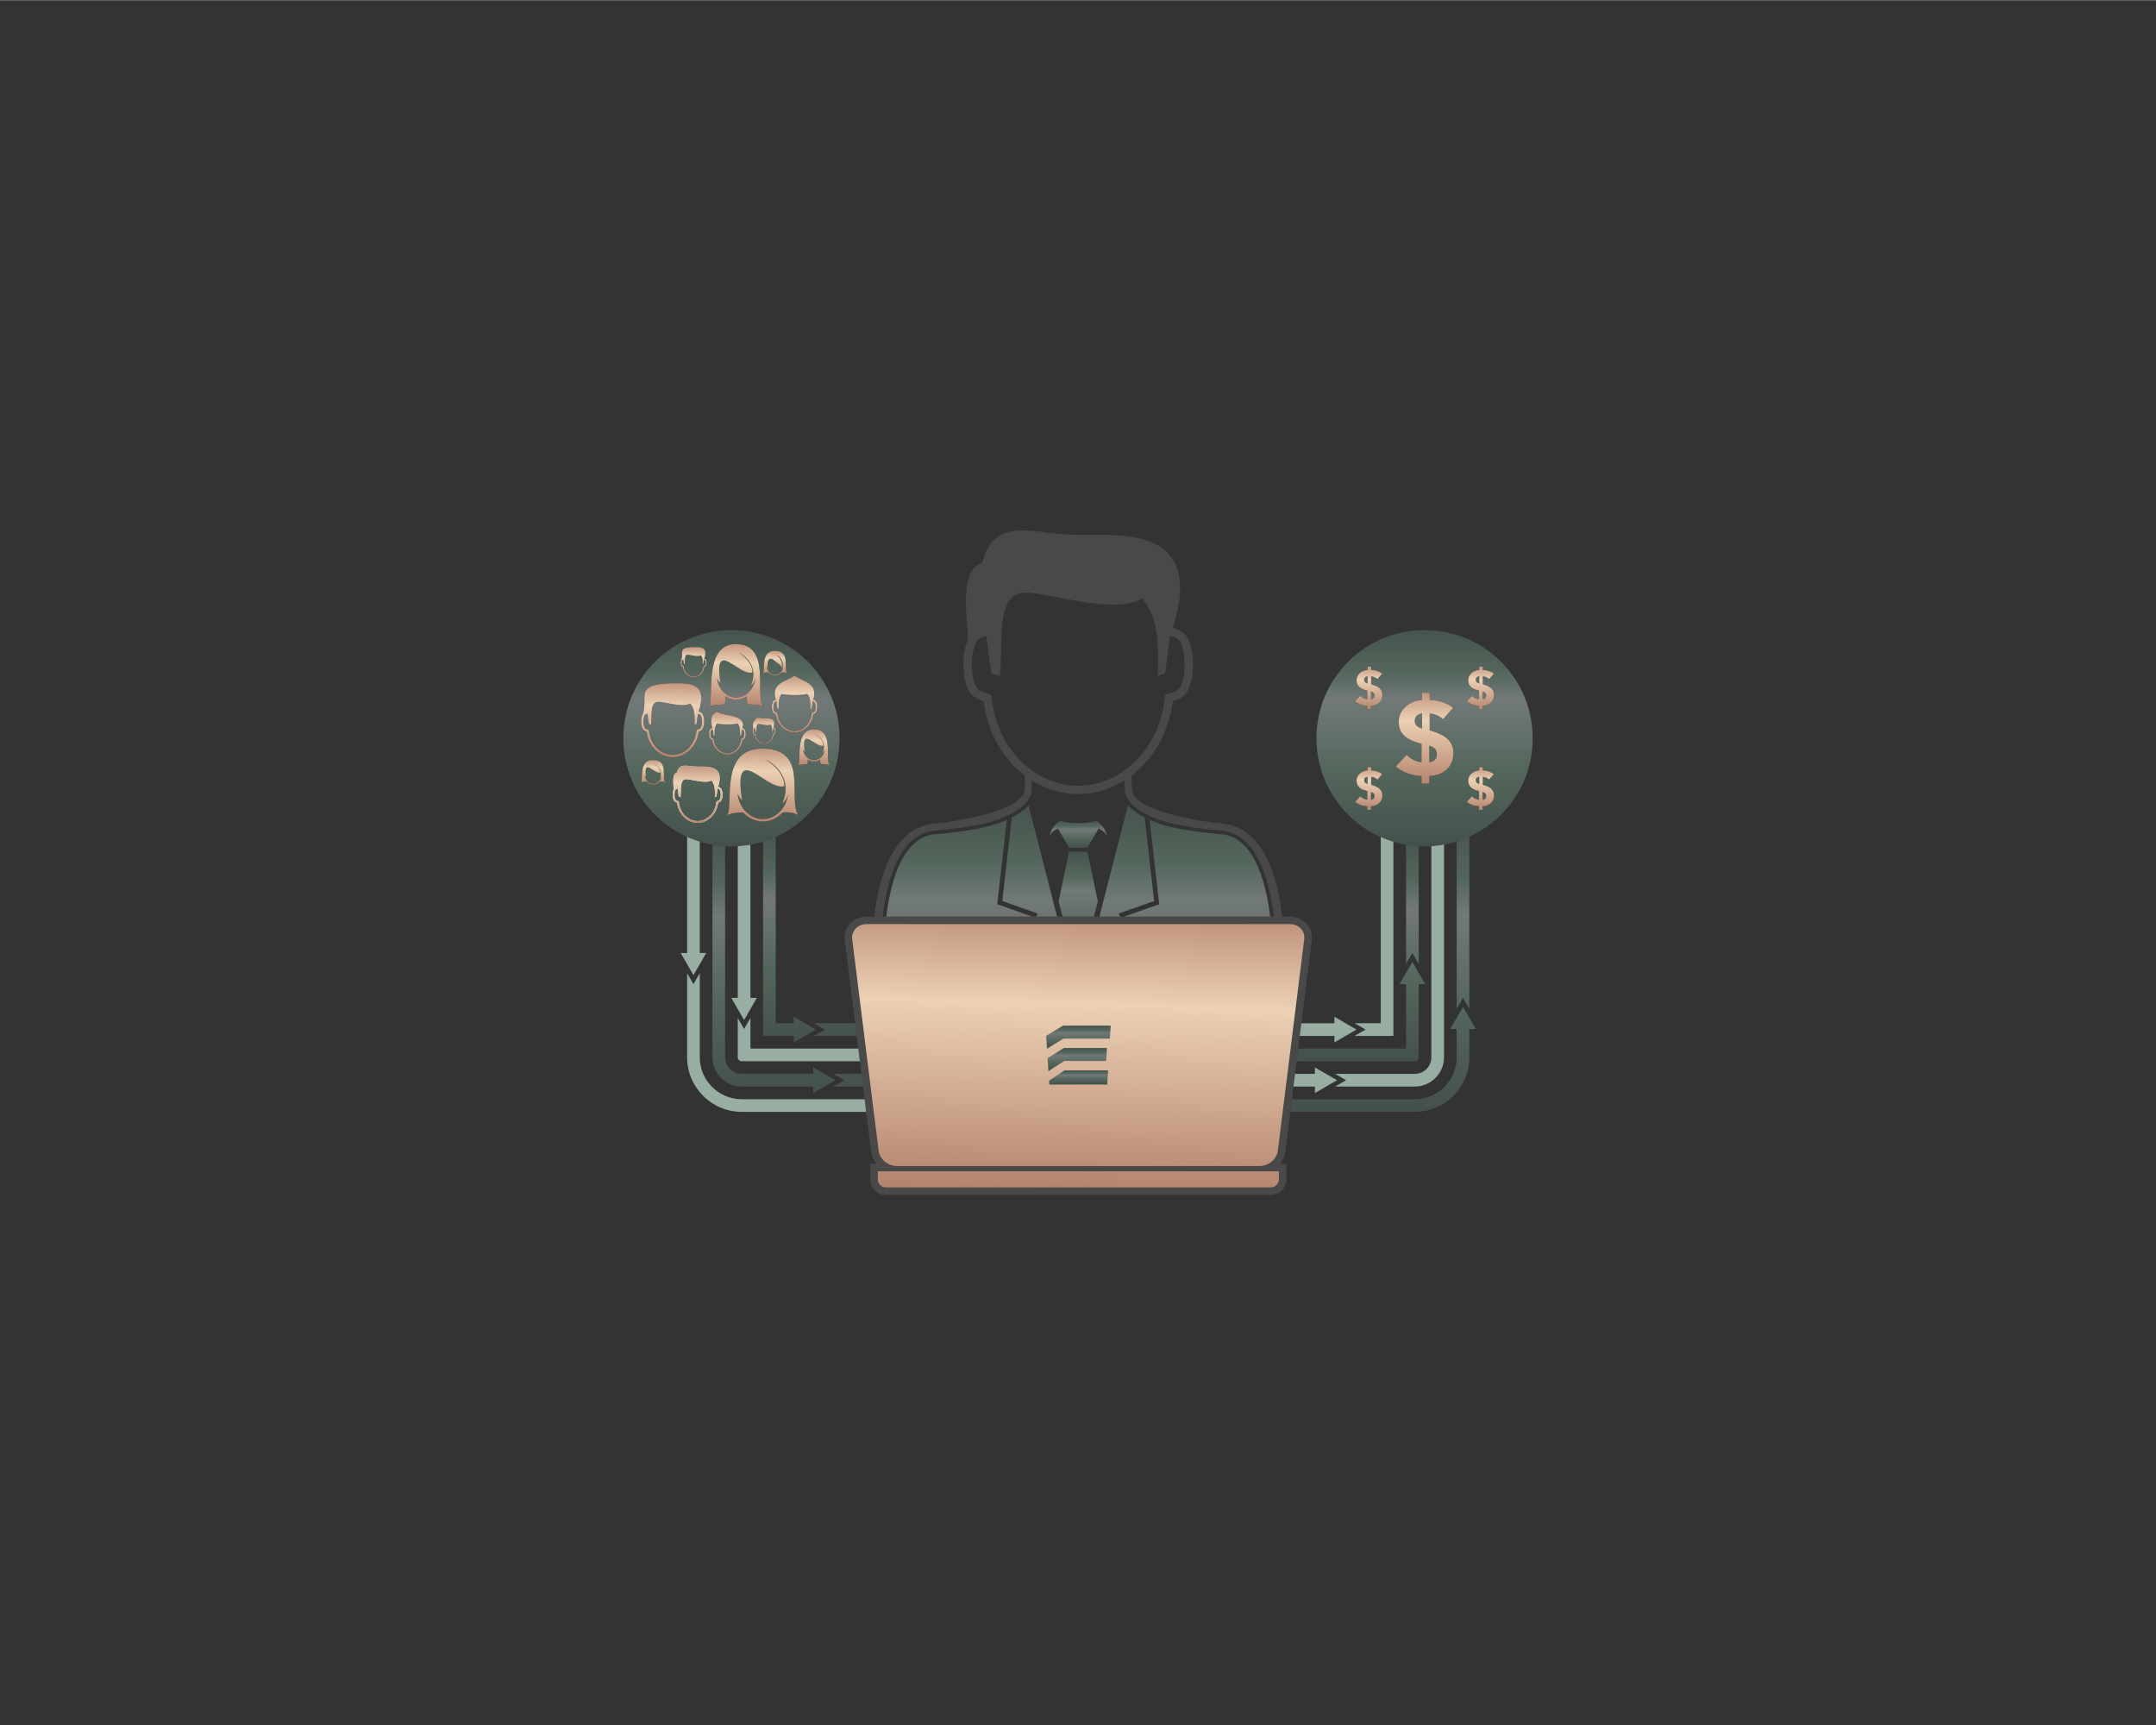 <?xml version="1.0" encoding="UTF-8"?>
<!DOCTYPE svg PUBLIC "-//W3C//DTD SVG 1.1//EN" "http://www.w3.org/Graphics/SVG/1.1/DTD/svg11.dtd">
<!-- Creator: CorelDRAW 2019 (64-Bit) -->
<svg xmlns="http://www.w3.org/2000/svg" xml:space="preserve" width="3.333in" height="2.667in" version="1.1" style="shape-rendering:geometricPrecision; text-rendering:geometricPrecision; image-rendering:optimizeQuality; fill-rule:evenodd; clip-rule:evenodd"
viewBox="0 0 3333.33 2666.66"
 xmlns:xlink="http://www.w3.org/1999/xlink">
 <rect x="0" y="0" width="3333.33" height="2666.66" fill="#333333" stroke="none"/>
 <defs>
  <style type="text/css">
   <![CDATA[
    .fil0 {fill:none}
    .fil3 {fill:#494949}
    .fil11 {fill:#98AEA2}
    .fil15 {fill:white}
    .fil1 {fill:url(#id0)}
    .fil4 {fill:url(#id1)}
    .fil14 {fill:url(#id2)}
    .fil13 {fill:url(#id3)}
    .fil25 {fill:url(#id4)}
    .fil17 {fill:url(#id5)}
    .fil21 {fill:url(#id6)}
    .fil27 {fill:url(#id7)}
    .fil19 {fill:url(#id8)}
    .fil20 {fill:url(#id9)}
    .fil31 {fill:url(#id10)}
    .fil26 {fill:url(#id11)}
    .fil23 {fill:url(#id12)}
    .fil30 {fill:url(#id13)}
    .fil12 {fill:url(#id14)}
    .fil6 {fill:url(#id15)}
    .fil5 {fill:url(#id16)}
    .fil8 {fill:url(#id17)}
    .fil16 {fill:url(#id18)}
    .fil2 {fill:url(#id19)}
    .fil32 {fill:url(#id20)}
    .fil29 {fill:url(#id21)}
    .fil28 {fill:url(#id22)}
    .fil7 {fill:url(#id23)}
    .fil24 {fill:url(#id24)}
    .fil22 {fill:url(#id25)}
    .fil18 {fill:url(#id26)}
    .fil10 {fill:url(#id27)}
    .fil9 {fill:url(#id28)}
   ]]>
  </style>
  <linearGradient id="id0" gradientUnits="userSpaceOnUse" x1="1231.76" y1="1714.51" x2="1231.76" y2="1262.73">
   <stop offset="0" style="stop-opacity:1; stop-color:#414D47"/>
   <stop offset="0.38" style="stop-opacity:1; stop-color:#54675D"/>
   <stop offset="0.659" style="stop-opacity:1; stop-color:#727978"/>
   <stop offset="0.769" style="stop-opacity:1; stop-color:#54675D"/>
   <stop offset="1" style="stop-opacity:1; stop-color:#414D47"/>
  </linearGradient>
  <linearGradient id="id1" gradientUnits="userSpaceOnUse" xlink:href="#id0" x1="1667.02" y1="1730.73" x2="1667.02" y2="1215.58">
  </linearGradient>
  <linearGradient id="id2" gradientUnits="userSpaceOnUse" xlink:href="#id0" x1="1130.84" y1="1329.07" x2="1130.84" y2="952.53">
  </linearGradient>
  <linearGradient id="id3" gradientUnits="userSpaceOnUse" xlink:href="#id0" x1="2104.04" y1="1661.96" x2="2104.04" y2="1271.62">
  </linearGradient>
  <linearGradient id="id4" gradientUnits="userSpaceOnUse" x1="1124.04" y1="1166.77" x2="1125.03" y2="1092.74">
   <stop offset="0" style="stop-opacity:1; stop-color:#B5846E"/>
   <stop offset="0.631" style="stop-opacity:1; stop-color:#ECD1B4"/>
   <stop offset="1" style="stop-opacity:1; stop-color:#B5846E"/>
  </linearGradient>
  <linearGradient id="id5" gradientUnits="userSpaceOnUse" xlink:href="#id4" x1="2115.79" y1="1252.23" x2="2116.52" y2="1178.35">
  </linearGradient>
  <linearGradient id="id6" gradientUnits="userSpaceOnUse" xlink:href="#id4" x1="2115.79" y1="1096.91" x2="2116.52" y2="1023.03">
  </linearGradient>
  <linearGradient id="id7" gradientUnits="userSpaceOnUse" xlink:href="#id4" x1="1258.04" y1="1183.75" x2="1258.88" y2="1121.02">
  </linearGradient>
  <linearGradient id="id8" gradientUnits="userSpaceOnUse" xlink:href="#id4" x1="2288.44" y1="1252.23" x2="2289.19" y2="1178.35">
  </linearGradient>
  <linearGradient id="id9" gradientUnits="userSpaceOnUse" xlink:href="#id4" x1="2288.44" y1="1096.91" x2="2289.19" y2="1023.03">
  </linearGradient>
  <linearGradient id="id10" gradientUnits="userSpaceOnUse" xlink:href="#id4" x1="1197.99" y1="1044.24" x2="1198.63" y2="1001.79">
  </linearGradient>
  <linearGradient id="id11" gradientUnits="userSpaceOnUse" xlink:href="#id4" x1="1181.09" y1="1150.25" x2="1181.71" y2="1104.87">
  </linearGradient>
  <linearGradient id="id12" gradientUnits="userSpaceOnUse" xlink:href="#id4" x1="1009.52" y1="1212.91" x2="1010.17" y2="1170.46">
  </linearGradient>
  <linearGradient id="id13" gradientUnits="userSpaceOnUse" xlink:href="#id4" x1="1227.79" y1="1132.9" x2="1229.02" y2="1034.45">
  </linearGradient>
  <linearGradient id="id14" gradientUnits="userSpaceOnUse" xlink:href="#id0" x1="2138.29" y1="1746.52" x2="2138.29" y2="1243.4">
  </linearGradient>
  <linearGradient id="id15" gradientUnits="userSpaceOnUse" xlink:href="#id0" x1="1667.02" y1="1519.47" x2="1667.02" y2="1304.08">
  </linearGradient>
  <linearGradient id="id16" gradientUnits="userSpaceOnUse" xlink:href="#id0" x1="1667.02" y1="1312.79" x2="1667.02" y2="1265.75">
  </linearGradient>
  <linearGradient id="id17" gradientUnits="userSpaceOnUse" xlink:href="#id0" x1="1664.93" y1="1657.89" x2="1664.93" y2="1617.54">
  </linearGradient>
  <linearGradient id="id18" gradientUnits="userSpaceOnUse" xlink:href="#id0" x1="2202.49" y1="1329.06" x2="2202.49" y2="952.54">
  </linearGradient>
  <linearGradient id="id19" gradientUnits="userSpaceOnUse" xlink:href="#id0" x1="1263.41" y1="1631.48" x2="1263.41" y2="1264.88">
  </linearGradient>
  <linearGradient id="id20" gradientUnits="userSpaceOnUse" xlink:href="#id4" x1="1072.05" y1="1047.4" x2="1072.74" y2="994.93">
  </linearGradient>
  <linearGradient id="id21" gradientUnits="userSpaceOnUse" xlink:href="#id4" x1="1137.44" y1="1093.24" x2="1138.89" y2="984.96">
  </linearGradient>
  <linearGradient id="id22" gradientUnits="userSpaceOnUse" xlink:href="#id4" x1="1039.19" y1="1171.16" x2="1040.89" y2="1043.62">
  </linearGradient>
  <linearGradient id="id23" gradientUnits="userSpaceOnUse" xlink:href="#id4" x1="1660.86" y1="1838.48" x2="1673.06" y2="1384.52">
  </linearGradient>
  <linearGradient id="id24" gradientUnits="userSpaceOnUse" xlink:href="#id4" x1="1178.48" y1="1270.62" x2="1180.4" y2="1144.9">
  </linearGradient>
  <linearGradient id="id25" gradientUnits="userSpaceOnUse" xlink:href="#id4" x1="1077.86" y1="1272.46" x2="1079.22" y2="1173.79">
  </linearGradient>
  <linearGradient id="id26" gradientUnits="userSpaceOnUse" xlink:href="#id4" x1="2201.7" y1="1212.25" x2="2203.26" y2="1055.61">
  </linearGradient>
  <linearGradient id="id27" gradientUnits="userSpaceOnUse" xlink:href="#id0" x1="1666.8" y1="1623.3" x2="1666.8" y2="1582.95">
  </linearGradient>
  <linearGradient id="id28" gradientUnits="userSpaceOnUse" xlink:href="#id0" x1="1667.06" y1="1677.72" x2="1667.06" y2="1653.06">
  </linearGradient>
 </defs>
 <g id="Layer_x0020_1">
  <g id="_871026288">
   <rect class="fil0" x="857.93" y="524.6" width="1617.47" height="1617.47"/>
   <path class="fil1" d="M1101.48 1634.3c0,24.71 20.36,45.07 45.07,45.07l110.85 0 0 9.99 17.13 -9.89 17.13 -9.89 -17.13 -9.89 -17.13 -9.89 0 9.99 -110.85 0c-13.91,0 -25.49,-11.59 -25.49,-25.49l0 -341.95c-6.66,-1 -13.19,-2.39 -19.57,-4.15l0 346.11zm187.11 45.07l73.44 0 -2.44 -19.57 -71 0 16.95 9.79 -16.95 9.79z"/>
   <path class="fil2" d="M1179.77 1601.08l47.5 0 0 9.99 17.13 -9.89 17.13 -9.89 -17.13 -9.89 -17.13 -9.89 0 9.99 -27.93 0 0 -295.96c-6.36,2.14 -12.89,3.9 -19.57,5.27l0 310.27zm78.7 0l88.59 0 -2.44 -19.57 -86.15 0 16.95 9.79 -16.95 9.78z"/>
   <path class="fil3" d="M1362.26 1521.38c-4.63,-56.29 -2.9,-230.28 83.11,-237.56 23.03,-1.95 46.33,-4.83 69.01,-9.27 23.93,-4.69 80.29,-22.57 80.72,-54.5l0.52 -26.47c-3.7,-2.13 -7.31,-4.41 -10.83,-6.85l-0.61 33.17c-0.61,32.91 -106.44,50.21 -139.72,53.02 -74.78,6.33 -104.02,116.26 -93.07,249.34 4.97,60.44 -3.84,147.29 1.53,196.23l314.11 0 314.11 0c5.37,-48.94 -3.44,-135.79 1.53,-196.23 10.95,-133.09 -18.29,-243.01 -93.07,-249.34 -33.28,-2.81 -139.12,-20.11 -139.72,-53.02l-0.61 -33.37c-3.52,2.44 -7.13,4.74 -10.83,6.89l0.52 26.63c0.43,31.92 56.79,49.81 80.72,54.5 22.68,4.44 45.98,7.32 69.01,9.27 86.01,7.28 87.74,181.28 83.11,237.56 -5.09,61.92 4.6,124.63 -0.56,186.2l-608.39 0c-5.17,-61.57 4.53,-124.28 -0.57,-186.2z"/>
   <path class="fil4" d="M1367.95 1702.05l104.52 0 3.15 -129.53 3.29 -135.06 3.28 135.06 3.15 129.53 181.68 0 181.68 0 3.15 -129.53 3.28 -135.06 3.28 135.06 3.15 129.53 104.52 0c4.28,-60.24 -4.8,-120.77 0.17,-181.12 4.5,-54.75 2.26,-224.79 -78.06,-231.59 -23.31,-1.97 -46.63,-4.85 -69.61,-9.35 -11.06,-2.17 -26.49,-6.44 -41.18,-12.95l14.84 130.53 -52.73 18.61 23.45 51.83 -95.95 92.73 -95.94 -92.73 23.44 -51.83 -52.73 -18.61 14.84 -130.53c-14.69,6.51 -30.12,10.78 -41.19,12.95 -22.97,4.5 -46.29,7.38 -69.6,9.35 -80.32,6.8 -82.56,176.84 -78.06,231.59 4.96,60.35 -4.11,120.88 0.17,181.12zm299.07 -20.39c-9.25,0 -16.75,-7.5 -16.75,-16.76 0,-9.25 7.5,-16.76 16.75,-16.76 9.26,0 16.76,7.5 16.76,16.76 0,9.25 -7.5,16.76 -16.76,16.76zm0 -72.71c-9.25,0 -16.75,-7.5 -16.75,-16.75 0,-9.25 7.5,-16.76 16.75,-16.76 9.26,0 16.76,7.5 16.76,16.76 0,9.25 -7.5,16.75 -16.76,16.75zm0 -58.35l87.2 -84.28 -24.6 -54.39 54.74 -19.32 -14.7 -129.28c-9.98,-5.12 -19.15,-11.34 -25.77,-18.73l-76.87 299.63 -76.87 -299.63c-6.62,7.39 -15.8,13.61 -25.78,18.73l-14.7 129.28 54.74 19.32 -24.6 54.39 87.2 84.28z"/>
   <path class="fil3" d="M1651.32 1213.35c-29.43,-4.04 -56.15,-19.04 -76.41,-40.55 -23.48,-24.93 -37.09,-57.01 -41.35,-90.81l-1.01 -7.98 -7.63 -2.57c-9.4,-3.17 -13.5,-4.26 -17.54,-13.8 -1.91,-4.52 -3.18,-9.86 -3.95,-15.44l0.05 -0.04c-0.2,-1.43 -0.36,-2.86 -0.49,-4.29 -0.31,-3.37 -0.5,-7.09 -0.51,-10.94 0.01,-3.85 0.19,-7.57 0.51,-10.94 0.13,-1.43 0.29,-2.86 0.49,-4.29l-0.05 -0.04c0.77,-5.57 2.04,-10.91 3.95,-15.44 4.04,-9.54 8.14,-10.63 17.54,-13.8l7.63 58.13 13.15 4.15c6.01,-47.67 -8.61,-128.94 39.83,-128.94 35.22,0 140.75,35.29 179.91,8.91 23.48,24.94 27.04,68.24 24.53,119.77l11.5 -3.9 7.63 -58.13c9.4,3.17 13.5,4.26 17.54,13.8 1.91,4.52 3.18,9.86 3.95,15.44l-0.04 0.04c0.2,1.43 0.35,2.86 0.49,4.29 0.31,3.37 0.5,7.09 0.5,10.94 -0.01,3.85 -0.19,7.57 -0.5,10.94 -0.13,1.43 -0.29,2.86 -0.49,4.29l0.04 0.04c-0.77,5.57 -2.04,10.91 -3.95,15.44 -4.03,9.54 -8.14,10.63 -17.54,13.8l-7.63 2.57 -1.01 7.98c-4.26,33.8 -17.87,65.88 -41.35,90.81 -20.26,21.51 -46.97,36.51 -76.4,40.55 -5.2,0.71 -10.44,1.07 -15.69,1.07l-0.01 0 -0.01 0c-5.25,0 -10.49,-0.36 -15.69,-1.07zm15.69 -386.74c-69.09,0.17 -128.59,-32.56 -148.46,43.39 -41.67,11.62 -17.83,109.08 -22.98,121.24 -5.14,12.15 -5.95,23.62 -5.94,35.7 -0.02,12.09 1.56,25.37 5.94,35.7 5.91,13.98 13.3,16.93 25.26,20.96 11.01,87.33 77.08,143.49 146.17,143.66l0.01 0 0.01 0c69.09,-0.17 135.17,-56.33 146.18,-143.66 11.96,-4.03 19.35,-6.98 25.26,-20.96 4.37,-10.33 5.95,-23.62 5.94,-35.7 0.02,-12.08 -1.56,-25.37 -5.94,-35.7 -5.91,-13.98 -13.3,-16.93 -25.26,-20.96 49.68,-156.24 -77.08,-143.49 -146.18,-143.66l-0.02 0z"/>
   <path class="fil5" d="M1639.31 1268.4c-8.19,5.31 -14.8,13.05 -17.01,24.2 4.04,-7.79 8.35,-8.98 13.22,-12.11l17.34 29.67 14.16 0 14.16 0 17.34 -29.67c4.87,3.13 9.19,4.32 13.22,12.11 -2.21,-11.15 -8.82,-18.89 -17.01,-24.2 -6.72,2.31 -16.64,3.78 -27.71,3.78 -11.06,0 -20.98,-1.46 -27.7,-3.78z"/>
   <polygon class="fil6" points="1667.02,1507.48 1636.64,1393.3 1652.86,1316.22 1667.02,1316.22 1681.18,1316.22 1697.4,1393.3 "/>
   <path class="fil3" d="M1354.92 1798.8c-4.28,-5.26 -7.2,-11.61 -8.07,-18.59l-40.83 -327.02c-2.55,-20.43 13.54,-36.61 33.68,-36.61l654.65 0c20.14,0 36.22,16.18 33.67,36.61l-40.82 327.02c-0.87,6.98 -3.8,13.33 -8.07,18.59l9.82 0 0 24.06c0,13.26 -10.8,24.06 -24.06,24.06l-595.41 0c-13.25,0 -24.06,-10.8 -24.06,-24.06l0 -24.06 9.51 0z"/>
   <path class="fil7" d="M1357.1 1810.49l620.15 0 0 12.37c0,6.81 -5.57,12.37 -12.37,12.37l-595.41 0c-6.8,0 -12.37,-5.57 -12.37,-12.37l0 -12.37zm-17.4 -382.22l162.85 0 328.95 0 162.85 0c13.76,0 23.69,10.56 22.07,23.47l-40.82 327.03c-1.61,12.91 -14.2,23.47 -27.94,23.47l-69.48 0 -422.32 0 -69.48 0c-13.74,0 -26.33,-10.56 -27.94,-23.47l-40.83 -327.03c-1.61,-12.91 8.32,-23.47 22.08,-23.47z"/>
   <path class="fil8" d="M1645.33 1639.85c10.81,0 21.63,0 32.45,0 10.81,0 21.63,0 32.45,0 0.41,-6.67 0.8,-13.35 1.2,-20.03 -11.12,0 -22.24,0 -33.36,0 -11.12,0 -22.23,0 -33.35,0 -4.27,2.63 -8.51,5.26 -12.7,7.9 -4.17,2.62 -8.3,5.27 -12.4,7.9 0.44,6.68 0.89,13.36 1.32,20.04 3.98,-2.63 8,-5.28 12.05,-7.9 4.07,-2.64 8.2,-5.26 12.35,-7.91z"/>
   <path class="fil9" d="M1713.24 1654.45c-11.25,0 -22.49,0 -33.74,0 -11.24,0 -22.48,0 -33.73,0 -4.06,2.63 -8.1,5.26 -12.09,7.9 -3.96,2.62 -7.89,5.26 -11.79,7.9 0.13,2.03 0.26,4.06 0.41,6.09 14.91,0 29.83,0 44.74,0 14.92,0 29.84,0 44.77,0 0.48,-7.3 0.95,-14.59 1.43,-21.89z"/>
   <path class="fil10" d="M1644.29 1605.26c11.93,0 23.89,0 35.83,0 11.93,0 23.89,0 35.84,0 0.43,-6.68 0.86,-13.36 1.31,-20.04 -12.27,0 -24.54,0 -36.8,0 -12.26,0 -24.52,0 -36.78,0 -4.48,2.63 -8.92,5.26 -13.31,7.9 -4.37,2.63 -8.72,5.27 -13.02,7.9 0.43,6.68 0.87,13.36 1.31,20.04 4.18,-2.63 8.41,-5.27 12.67,-7.9 4.28,-2.64 8.6,-5.27 12.96,-7.9z"/>
   <path class="fil11" d="M1146.55 1698.94c-35.51,0 -64.64,-29.13 -64.64,-64.64l0 -130.21 -9.78 16.95 -9.79 -16.95 0 130.21c0,46.31 37.89,84.21 84.21,84.21l192.59 0 -2.44 -19.57 -190.15 0zm-74.42 -191.79l9.89 -17.13 9.89 -17.13 -9.99 0 0 -191.44c-6.76,-2.81 -13.29,-6.06 -19.57,-9.69l0 201.14 -9.99 0 9.89 17.13 9.89 17.13z"/>
   <path class="fil11" d="M1146.55 1640.22l182.82 0 -2.44 -19.57 -166.72 0 0 -47.2 -9.79 16.95 -9.78 -16.95 0 60.85c0,3.1 2.82,5.92 5.92,5.92zm3.86 -63.71l9.89 -17.13 9.89 -17.13 -9.99 0 0 -248.63c-4.65,0.39 -9.36,0.59 -14.12,0.59 -1.83,0 -3.64,-0.03 -5.45,-0.09l0 248.13 -10 0 9.89 17.13 9.89 17.13z"/>
   <path class="fil12" d="M2187.48 1698.94c35.51,0 64.64,-29.13 64.64,-64.64l0 -43.9 -9.99 0 9.89 -17.13 9.89 -17.13 9.89 17.13 9.89 17.13 -9.99 0 0 43.9c0,46.31 -37.89,84.21 -84.21,84.21l-192.59 0 2.44 -19.57 190.15 0zm64.64 -139.74l0 -277.76c6.76,-2.81 13.3,-6.06 19.57,-9.69l0 287.45 -9.78 -16.95 -9.79 16.95z"/>
   <path class="fil13" d="M2187.48 1640.22l-182.81 0 2.44 -19.57 166.73 0 0 -99.61 -10 0 9.89 -17.13 9.89 -17.13 9.89 17.13 9.89 17.13 -9.99 0 0 113.26c0,3.1 -2.82,5.92 -5.93,5.92zm-13.65 -150.38l0 -196.22c4.65,0.39 9.36,0.59 14.11,0.59 1.83,0 3.65,-0.03 5.46,-0.09l0 195.72 -9.79 -16.95 -9.78 16.95z"/>
   <path class="fil11" d="M2232.55 1634.3c0,24.71 -20.36,45.07 -45.07,45.07l-123.31 0 16.95 -9.79 -16.95 -9.79 123.31 0c13.91,0 25.5,-11.59 25.5,-25.49l0 -341.95c6.66,-1 13.19,-2.39 19.57,-4.15l0 346.11zm-165.32 35.28l-17.13 9.89 -17.13 9.89 0 -9.99 -33.19 0 2.44 -19.57 30.75 0 0 -9.99 17.13 9.89 17.13 9.89z"/>
   <path class="fil11" d="M2154.27 1601.08l-59.97 0 16.95 -9.78 -16.95 -9.79 40.41 0 0 -295.96c6.36,2.14 12.89,3.9 19.57,5.27l0 310.27zm-56.92 -9.78l-17.13 9.89 -17.13 9.89 0 -9.99 -53.54 0 2.44 -19.57 51.09 0 0 -9.99 17.13 9.89 17.13 9.89z"/>
   <path class="fil14" d="M1130.84 973.76c-92.33,0 -167.18,74.84 -167.18,167.17 0,92.33 74.85,167.18 167.18,167.18 92.32,0 167.17,-74.85 167.17,-167.18 0,-92.32 -74.85,-167.17 -167.17,-167.17zm49 174.78c-2.93,-0.41 -5.6,-1.9 -7.62,-4.05 -2.35,-2.48 -3.71,-5.69 -4.14,-9.07l-0.1 -0.8 -0.76 -0.25c-0.94,-0.32 -1.35,-0.43 -1.75,-1.38 -0.19,-0.45 -0.32,-0.99 -0.4,-1.54l0.02 0c-0.02,-0.14 -0.04,-0.29 -0.06,-0.43 -0.03,-0.33 -0.05,-0.71 -0.05,-1.09 0,-0.39 0.02,-0.76 0.05,-1.09 0.01,-0.14 0.03,-0.29 0.06,-0.43l-0.02 -0.01c0.08,-0.55 0.21,-1.08 0.4,-1.54 0.4,-0.95 0.81,-1.06 1.75,-1.38l0.76 5.8 1.31 0.42c0.6,-4.76 -0.86,-12.88 3.98,-12.88 3.52,0 14.06,3.53 17.96,0.9 2.34,2.48 2.69,6.81 2.44,11.95l1.15 -0.39 0.77 -5.8c0.94,0.33 1.35,0.43 1.75,1.38 0.19,0.45 0.31,0.98 0.39,1.54l0 0.01c0.02,0.14 0.04,0.29 0.04,0.43 0.03,0.33 0.05,0.7 0.06,1.09 -0.01,0.37 -0.03,0.75 -0.06,1.09 -0.01,0.14 -0.03,0.29 -0.04,0.43l0 0c-0.08,0.55 -0.2,1.09 -0.39,1.54 -0.4,0.95 -0.81,1.06 -1.75,1.38l-0.77 0.25 -0.1 0.8c-0.41,3.38 -1.78,6.59 -4.12,9.07 -2.02,2.15 -4.68,3.64 -7.63,4.05 -0.52,0.07 -1.05,0.1 -1.57,0.1l0 0 0 0c-0.52,0 -1.06,-0.04 -1.57,-0.1zm1.57 -38.61c-6.9,0.02 -12.84,-3.25 -14.82,4.34 -4.17,1.16 -1.78,10.87 -2.3,12.1 -0.51,1.2 -0.59,2.35 -0.59,3.56 0,1.2 0.17,2.53 0.59,3.56 0.59,1.39 1.34,1.69 2.52,2.09 1.1,8.72 7.69,14.32 14.59,14.34l0 0 0 0c6.9,-0.02 13.49,-5.62 14.59,-14.34 1.2,-0.39 1.93,-0.69 2.52,-2.09 0.43,-1.03 0.59,-2.36 0.59,-3.56 0,-1.22 -0.17,-2.54 -0.59,-3.56 -0.59,-1.4 -1.32,-1.7 -2.52,-2.11 4.96,-15.58 -7.69,-14.31 -14.59,-14.33l0 0zm15.37 -67.37c-2.91,-0.4 -5.55,-1.88 -7.55,-4.01 -2.32,-2.46 -3.67,-5.63 -4.09,-8.98 0.74,1.3 1.09,1.82 2.4,3.51 -2.94,-14.73 3.76,-18.04 8.93,-12.76 4.66,4.76 12.54,7.06 11.19,12.15 5.33,-9.03 -4.91,-19.18 -8,-20.88 2.64,0.87 14.93,8.53 8.89,22.64 1.98,-0.67 2.98,-4.71 2.98,-4.66 -0.42,3.34 -1.77,6.51 -4.09,8.98 -2,2.13 -4.64,3.61 -7.55,4.01 -0.52,0.07 -1.04,0.1 -1.55,0.1l0 0 -0.01 0c-0.52,0 -1.03,-0.04 -1.55,-0.1zm-17 -1.81c1.47,-1.27 6.89,-1.71 8.33,-1.52 2.71,2.99 6.42,4.7 10.21,4.71l0.01 0 0 0c3.78,-0.02 7.47,-1.73 10.2,-4.71 1.86,-0.41 6.76,0 8.33,1.52 -5.86,-8.75 5.87,-34.63 -18.54,-34.85 -22.75,-0.2 -15.18,28.49 -18.55,34.85zm-39.53 77.19c3.74,3.98 4.31,10.89 3.92,19.12l1.83 -0.63 1.22 -9.28c1.5,0.5 2.15,0.68 2.8,2.2 0.3,0.72 0.51,1.57 0.63,2.46l-0.01 0.02c0.04,0.22 0.06,0.45 0.08,0.69 0.04,0.54 0.07,1.13 0.07,1.75 0,0.61 -0.03,1.2 -0.07,1.74 -0.03,0.23 -0.05,0.46 -0.08,0.69l0.01 0c-0.12,0.89 -0.33,1.75 -0.63,2.47 -0.64,1.52 -1.3,1.7 -2.8,2.2l-1.22 0.41 -0.17 1.28c-0.67,5.39 -2.85,10.51 -6.59,14.5 -3.23,3.43 -7.5,5.82 -12.2,6.48 -0.83,0.11 -1.67,0.17 -2.51,0.17 -0.84,0 -1.67,-0.06 -2.51,-0.17 -4.69,-0.65 -8.96,-3.04 -12.19,-6.48 -3.75,-3.98 -5.92,-9.1 -6.6,-14.5l-0.16 -1.28 -1.22 -0.41c-1.5,-0.5 -2.15,-0.68 -2.79,-2.2 -0.31,-0.72 -0.51,-1.58 -0.63,-2.47l0.01 0c-0.03,-0.22 -0.06,-0.46 -0.07,-0.69 -0.05,-0.54 -0.08,-1.13 -0.08,-1.74 0,-0.62 0.04,-1.21 0.08,-1.75 0.02,-0.23 0.05,-0.46 0.07,-0.69l-0.01 -0.02c0.12,-0.89 0.33,-1.74 0.63,-2.46 0.64,-1.52 1.3,-1.7 2.79,-2.2l1.22 9.28 1.84 0.63c-0.41,-8.23 0.16,-15.13 3.91,-19.12 3.11,2.09 28.32,2.09 31.43,0zm-15.71 48.3c11.04,-0.04 21.58,-9 23.34,-22.93 1.91,-0.65 3.09,-1.12 4.03,-3.35 0.69,-1.65 0.95,-3.76 0.94,-5.69 0,-1.94 -0.25,-4.05 -0.94,-5.7 -0.94,-2.23 -2.12,-2.7 -4.03,-3.35 6.96,-21.92 -30.94,-18.09 -39.03,-25.34 -11.14,5.28 -10.09,12.85 -7.64,25.34 -1.91,0.65 -3.09,1.12 -4.04,3.35 -0.69,1.65 -0.94,3.77 -0.94,5.7 0,1.93 0.25,4.04 0.94,5.69 0.94,2.23 2.13,2.7 4.04,3.35 1.76,13.93 12.31,22.9 23.33,22.93zm131.93 8.5c-3.78,-0.5 -7.22,-2.43 -9.81,-5.21 -3.02,-3.19 -4.77,-7.31 -5.32,-11.66 0.97,1.7 1.42,2.36 3.12,4.57 -6.69,-42.18 16.33,-6.15 28.7,-9.93 -0.37,-9.26 -8.92,-15.8 -12.94,-18.01 3.43,1.16 19.39,11.09 11.55,29.44 2.58,-0.88 3.87,-6.12 3.86,-6.06 -0.54,4.35 -2.29,8.47 -5.31,11.66 -2.61,2.78 -6.03,4.7 -9.81,5.21 -0.67,0.1 -1.34,0.14 -2.03,0.14l0 0 0 0c-0.67,0 -1.34,-0.04 -2.01,-0.14zm-22.09 8.56c1.8,-1.56 7.45,-2.02 13.07,-2.13 0.86,-0.79 1.4,-1.75 1.42,-2.87l0.06 -4.54c2.21,1.58 4.76,2.65 7.46,3.02 4.2,0.58 8.3,-0.6 11.68,-3.02l0.06 4.54c0.01,1.07 0.51,1.98 1.29,2.75 5.64,0.04 11.28,0.46 13.15,2.26 -7.61,-11.38 7.63,-55.94 -24.09,-56.21 -29.57,-0.25 -19.74,47.95 -24.1,56.21zm-226.06 27.93c-2.91,-0.4 -5.55,-1.88 -7.56,-4.01 -2.31,-2.47 -3.67,-5.64 -4.08,-8.98 0.74,1.31 1.09,1.81 2.4,3.52 -5.15,-32.46 12.56,-4.74 22.08,-7.64 -0.28,-7.11 -6.86,-12.15 -9.96,-13.86 2.64,0.89 14.93,8.54 8.89,22.65 1.98,-0.67 2.98,-4.7 2.98,-4.66 -0.43,3.34 -1.77,6.51 -4.09,8.98 -2.01,2.13 -4.65,3.61 -7.56,4.01 -0.51,0.07 -1.02,0.1 -1.55,0.1l-0.01 0 0 0c-0.52,0 -1.03,-0.04 -1.54,-0.1zm-17 -1.81c1.47,-1.27 6.89,-1.71 8.33,-1.52 2.71,2.99 6.43,4.69 10.22,4.7l0 0 0.01 0c3.78,-0.02 7.48,-1.73 10.19,-4.71 1.86,-0.41 6.75,0 8.33,1.52 -5.86,-8.75 5.87,-34.64 -18.54,-34.86 -22.76,-0.19 -15.19,28.5 -18.55,34.86zm79.31 -163.98c-3.33,-0.45 -6.35,-2.14 -8.64,-4.57 -2.65,-2.82 -4.19,-6.45 -4.67,-10.27l-0.11 -0.9 -0.86 -0.29c-1.07,-0.36 -1.53,-0.49 -1.99,-1.56 -0.21,-0.51 -0.36,-1.11 -0.44,-1.75l0 0c-0.02,-0.16 -0.04,-0.33 -0.06,-0.48 -0.03,-0.39 -0.06,-0.8 -0.06,-1.24 0,-0.43 0.02,-0.86 0.06,-1.23 0.02,-0.16 0.04,-0.33 0.06,-0.49l0 0c0.08,-0.63 0.23,-1.23 0.44,-1.75 0.46,-1.08 0.93,-1.2 1.99,-1.56l0.86 6.56 1.49 0.47c0.68,-5.39 -0.98,-14.57 4.5,-14.57 3.98,0 15.91,3.99 20.33,1.01 2.67,2.81 3.06,7.72 2.78,13.54l1.3 -0.44 0.86 -6.56c1.06,0.35 1.52,0.48 1.98,1.56 0.22,0.52 0.35,1.11 0.44,1.75l0 0c0.02,0.16 0.04,0.33 0.06,0.49 0.04,0.37 0.06,0.8 0.06,1.23 0,0.44 -0.02,0.85 -0.06,1.24 -0.02,0.16 -0.04,0.32 -0.06,0.48l0 0c-0.09,0.63 -0.22,1.24 -0.44,1.75 -0.46,1.07 -0.93,1.2 -1.98,1.56l-0.86 0.29 -0.12 0.9c-0.47,3.82 -2.02,7.45 -4.67,10.27 -2.29,2.43 -5.31,4.13 -8.64,4.57 -0.59,0.08 -1.18,0.13 -1.77,0.13l0 0 0 0c-0.59,0 -1.19,-0.05 -1.78,-0.13zm4.52 -45.46c-29.61,0.07 -17.17,8.63 -22.12,20.35 -0.58,1.38 -0.67,2.68 -0.67,4.04 0,1.37 0.18,2.87 0.67,4.04 0.67,1.57 1.5,1.92 2.85,2.37 1.24,9.86 8.71,16.21 16.52,16.23l0 0 0 0c7.81,-0.02 15.28,-6.37 16.52,-16.23 1.35,-0.45 2.19,-0.8 2.85,-2.37 0.5,-1.18 0.67,-2.67 0.67,-4.04 0,-1.36 -0.18,-2.86 -0.67,-4.04 -0.67,-1.57 -1.5,-1.91 -2.85,-2.37 4.94,-15.52 -1.84,-17.98 -13.78,-17.98zm172.75 72.3c4.65,4.94 5.35,13.52 4.87,23.72l2.28 -0.77 1.5 -11.51c1.86,0.64 2.67,0.84 3.47,2.73 0.39,0.9 0.64,1.96 0.78,3.06l-0.01 0c0.04,0.28 0.07,0.57 0.1,0.85 0.06,0.66 0.1,1.4 0.1,2.16 0,0.77 -0.04,1.5 -0.1,2.17 -0.03,0.28 -0.06,0.57 -0.1,0.85l0.01 0c-0.14,1.09 -0.39,2.16 -0.78,3.06 -0.8,1.89 -1.61,2.1 -3.47,2.74l-1.5 0.5 -0.21 1.58c-0.83,6.69 -3.54,13.04 -8.19,17.98 -4,4.26 -9.29,7.22 -15.12,8.03 -1.03,0.15 -2.07,0.21 -3.11,0.21 -1.04,0 -2.07,-0.06 -3.1,-0.21 -5.83,-0.8 -11.13,-3.77 -15.13,-8.03 -4.66,-4.94 -7.35,-11.3 -8.2,-17.98l-0.19 -1.58 -1.52 -0.5c-1.86,-0.64 -2.68,-0.85 -3.48,-2.74 -0.37,-0.9 -0.62,-1.96 -0.78,-3.06l0.01 -0c-0.04,-0.28 -0.07,-0.57 -0.1,-0.85 -0.06,-0.67 -0.09,-1.4 -0.09,-2.17 0,-0.76 0.04,-1.5 0.09,-2.16 0.03,-0.28 0.06,-0.57 0.1,-0.85l-0.01 -0c0.16,-1.1 0.41,-2.16 0.78,-3.06 0.8,-1.89 1.62,-2.09 3.48,-2.73l1.52 11.51 2.28 0.77c-0.5,-10.2 0.2,-18.78 4.86,-23.72 3.85,2.61 35.11,2.61 38.96,0zm-19.48 59.91c13.69,-0.04 26.76,-11.15 28.94,-28.45 2.36,-0.8 3.83,-1.37 5,-4.15 0.86,-2.05 1.17,-4.67 1.17,-7.07 0,-2.39 -0.31,-5.02 -1.17,-7.07 -1.18,-2.76 -2.65,-3.35 -5,-4.15 8.64,-27.18 -18.91,-28.38 -28.94,-37.37 -10.04,9 -37.58,10.19 -28.93,37.37 -2.37,0.8 -3.84,1.39 -5.01,4.15 -0.87,2.05 -1.18,4.67 -1.17,7.07 -0.01,2.4 0.3,5.02 1.17,7.07 1.17,2.77 2.63,3.35 5.01,4.15 2.17,17.3 15.25,28.41 28.93,28.45zm-192.67 34.22c-8.1,-1.1 -15.44,-5.21 -21,-11.13 -6.44,-6.86 -10.19,-15.68 -11.36,-24.96l-0.28 -2.19 -2.09 -0.7c-2.59,-0.87 -3.72,-1.19 -4.83,-3.79 -0.52,-1.24 -0.87,-2.71 -1.08,-4.25l0.01 -0.01c-0.06,-0.39 -0.08,-0.79 -0.13,-1.17 -0.09,-0.94 -0.13,-1.95 -0.14,-3.02 0.01,-1.04 0.06,-2.08 0.14,-3 0.05,-0.39 0.07,-0.79 0.13,-1.18l-0.01 -0.02c0.21,-1.52 0.56,-2.99 1.08,-4.23 1.11,-2.63 2.24,-2.93 4.83,-3.79l2.09 15.96 3.61 1.14c1.65,-13.1 -2.37,-35.43 10.94,-35.43 9.69,0 38.68,9.71 49.43,2.46 6.46,6.84 7.43,18.76 6.75,32.91l3.16 -1.08 2.09 -15.96c2.58,0.87 3.71,1.16 4.83,3.79 0.52,1.24 0.86,2.71 1.08,4.23l-0.01 0.02c0.04,0.39 0.09,0.79 0.13,1.18 0.08,0.92 0.12,1.95 0.14,3 -0.02,1.07 -0.06,2.08 -0.14,3.02 -0.05,0.38 -0.09,0.78 -0.13,1.17l0.01 0.01c-0.22,1.54 -0.56,3 -1.08,4.25 -1.11,2.61 -2.24,2.92 -4.83,3.79l-2.09 0.7 -0.28 2.19c-1.17,9.28 -4.91,18.11 -11.36,24.96 -5.57,5.91 -12.9,10.02 -21,11.13 -1.43,0.2 -2.87,0.31 -4.31,0.31l0 0 -0 0c-1.44,0 -2.87,-0.11 -4.3,-0.31zm10.98 -110.5c-71.98,0.18 -41.72,20.98 -53.78,49.47 -1.41,3.34 -1.64,6.5 -1.63,9.81 -0.01,3.33 0.43,6.98 1.63,9.82 1.63,3.84 3.66,4.66 6.94,5.76 3.03,23.98 21.17,39.41 40.16,39.47l0 0 0 0c18.99,-0.06 37.15,-15.48 40.16,-39.47 3.3,-1.11 5.32,-1.93 6.95,-5.76 1.2,-2.85 1.64,-6.5 1.64,-9.82 0,-3.31 -0.44,-6.96 -1.64,-9.81 -1.63,-3.83 -3.65,-4.64 -6.95,-5.75 12,-37.73 -4.47,-43.72 -33.49,-43.72zm128.17 209.75c-8.63,-1.18 -16.44,-5.57 -22.38,-11.87 -6.87,-7.3 -10.86,-16.7 -12.1,-26.59 2.2,3.86 3.24,5.37 7.1,10.4 -15.23,-96.14 37.21,-14.02 65.41,-22.62 -0.85,-21.08 -20.33,-36 -29.51,-41.05 7.81,2.62 44.22,25.28 26.33,67.08 5.89,-1.98 8.83,-13.95 8.83,-13.81 -1.26,9.89 -5.25,19.29 -12.11,26.59 -5.95,6.3 -13.76,10.69 -22.38,11.87 -1.52,0.2 -3.05,0.32 -4.59,0.32l-0.01 0 0 0c-1.55,0 -3.08,-0.11 -4.59,-0.32zm-50.35 -5.38c4.33,-3.76 20.41,-5.07 24.68,-4.49 8.03,8.86 19.03,13.91 30.27,13.93l0 0 0.01 0c11.2,-0.03 22.13,-5.11 30.2,-13.94 5.52,-1.2 20,0 24.69,4.5 -17.35,-25.93 17.39,-102.6 -54.89,-103.24 -67.42,-0.58 -44.99,84.4 -54.95,103.24zm-49.39 8.46c-6.38,-0.88 -12.18,-4.13 -16.57,-8.8 -5.1,-5.41 -8.05,-12.37 -8.97,-19.71l-0.22 -1.72 -1.66 -0.57c-2.04,-0.69 -2.93,-0.93 -3.81,-2.99 -0.41,-0.99 -0.69,-2.15 -0.85,-3.35l0 -0.01c-0.04,-0.31 -0.07,-0.63 -0.1,-0.93 -0.07,-0.74 -0.11,-1.55 -0.11,-2.37 0,-0.84 0.04,-1.65 0.11,-2.38 0.03,-0.31 0.06,-0.62 0.1,-0.94l-0 -0c0.17,-1.21 0.44,-2.37 0.85,-3.35 0.88,-2.07 1.77,-2.3 3.81,-3l1.66 12.61 2.85 0.91c1.31,-10.35 -1.87,-27.99 8.65,-27.99 7.64,0 30.55,7.67 39.06,1.94 5.08,5.4 5.87,14.81 5.31,25.99l2.5 -0.85 1.66 -12.61c2.05,0.7 2.93,0.93 3.8,3 0.42,0.98 0.69,2.14 0.87,3.35l-0.01 0c0.04,0.32 0.07,0.63 0.1,0.94 0.06,0.72 0.11,1.54 0.11,2.38 -0.01,0.82 -0.06,1.63 -0.11,2.37 -0.03,0.31 -0.07,0.63 -0.1,0.93l0.01 0.01c-0.18,1.2 -0.45,2.36 -0.87,3.35 -0.87,2.06 -1.75,2.3 -3.8,2.99l-1.66 0.57 -0.22 1.72c-0.93,7.34 -3.88,14.3 -8.97,19.71 -4.4,4.67 -10.19,7.93 -16.57,8.8 -1.14,0.15 -2.28,0.23 -3.41,0.23l-0.01 0 0 0c-1.13,0 -2.28,-0.08 -3.41,-0.23zm3.41 -83.94c-14.99,0.03 -27.91,-7.07 -32.22,9.41 -9.05,2.53 -3.87,23.67 -4.99,26.31 -1.12,2.64 -1.3,5.13 -1.29,7.76 -0,2.61 0.34,5.5 1.29,7.74 1.28,3.04 2.89,3.68 5.48,4.55 2.4,18.95 16.73,31.15 31.72,31.18l0 0 0.01 0c14.99,-0.03 29.33,-12.23 31.72,-31.18 2.59,-0.87 4.2,-1.51 5.49,-4.55 0.94,-2.24 1.29,-5.13 1.28,-7.74 0.01,-2.63 -0.35,-5.5 -1.28,-7.76 -1.29,-3.04 -2.9,-3.69 -5.49,-4.56 10.79,-33.9 -16.73,-31.14 -31.72,-31.17l-0.01 0zm56.17 -107.11c-6.53,-0.89 -12.46,-4.21 -16.94,-8.98 -5.2,-5.54 -8.22,-12.64 -9.18,-20.15 1.67,2.93 2.46,4.08 5.39,7.88 -11.55,-72.82 28.19,-10.63 49.56,-17.14 -0.65,-15.98 -15.41,-27.27 -22.35,-31.09 5.91,1.99 33.49,19.15 19.95,50.81 4.44,-1.51 6.68,-10.57 6.66,-10.46 -0.93,7.5 -3.96,14.61 -9.17,20.15 -4.49,4.77 -10.41,8.1 -16.94,8.98 -1.16,0.17 -2.32,0.24 -3.49,0.24l0 0 0 0c-1.16,0 -2.33,-0.07 -3.48,-0.24zm-38.14 14.79c3.11,-2.7 12.87,-3.5 22.57,-3.7 1.48,-1.36 2.42,-3.01 2.46,-4.97l0.09 -7.82c3.8,2.73 8.21,4.57 12.89,5.23 7.23,0.99 14.31,-1.05 20.14,-5.23l0.11 7.82c0.02,1.86 0.88,3.44 2.23,4.76 9.75,0.07 19.47,0.8 22.7,3.9 -13.14,-19.64 13.18,-96.58 -41.58,-97.06 -51.06,-0.43 -34.08,82.79 -41.62,97.06z"/>
   <path class="fil15" d="M1075.14 1268.74c-6.38,-0.88 -12.18,-4.13 -16.57,-8.8 -5.1,-5.41 -8.05,-12.37 -8.97,-19.71l-0.22 -1.72 -1.66 -0.57c-2.04,-0.69 -2.93,-0.93 -3.81,-2.99 -0.41,-0.99 -0.69,-2.15 -0.85,-3.35l0 -0.01c-0.04,-0.31 -0.07,-0.63 -0.1,-0.93 -0.07,-0.74 -0.11,-1.55 -0.11,-2.37 0,-0.84 0.04,-1.65 0.11,-2.38 0.03,-0.31 0.06,-0.62 0.1,-0.94l-0 -0c0.17,-1.21 0.44,-2.37 0.85,-3.35 0.88,-2.07 1.77,-2.3 3.81,-3l1.66 12.61 2.85 0.91c1.31,-10.35 -1.87,-27.99 8.65,-27.99 7.64,0 30.55,7.67 39.06,1.94 5.08,5.4 5.87,14.81 5.31,25.99l2.5 -0.85 1.66 -12.61c2.05,0.7 2.93,0.93 3.8,3 0.42,0.98 0.69,2.14 0.87,3.35l-0.01 0c0.04,0.32 0.07,0.63 0.1,0.94 0.06,0.72 0.11,1.54 0.11,2.38 -0.01,0.82 -0.06,1.63 -0.11,2.37 -0.03,0.31 -0.07,0.63 -0.1,0.93l0.01 0.01c-0.18,1.2 -0.45,2.36 -0.87,3.35 -0.87,2.06 -1.75,2.3 -3.8,2.99l-1.66 0.57 -0.22 1.72c-0.93,7.34 -3.88,14.3 -8.97,19.71 -4.4,4.67 -10.19,7.93 -16.57,8.8 -1.14,0.15 -2.28,0.23 -3.41,0.23l-0.01 0 0 0c-1.13,0 -2.28,-0.08 -3.41,-0.23zm3.41 -83.94c-14.99,0.03 -27.91,-7.07 -32.22,9.41 -9.05,2.53 -3.87,23.67 -4.99,26.31 -1.12,2.64 -1.3,5.13 -1.29,7.76 -0,2.61 0.34,5.5 1.29,7.74 1.28,3.04 2.89,3.68 5.48,4.55 2.4,18.95 16.73,31.15 31.72,31.18l0 0 0.01 0c14.99,-0.03 29.33,-12.23 31.72,-31.18 2.59,-0.87 4.2,-1.51 5.49,-4.55 0.94,-2.24 1.29,-5.13 1.28,-7.74 0.01,-2.63 -0.35,-5.5 -1.28,-7.76 -1.29,-3.04 -2.9,-3.69 -5.49,-4.56 10.79,-33.9 -16.73,-31.14 -31.72,-31.17l-0.01 0z"/>
   <path class="fil16" d="M2202.49 973.76c-92.33,0 -167.18,74.85 -167.18,167.17 0,92.33 74.85,167.17 167.18,167.17 92.32,0 167.17,-74.84 167.17,-167.17 0,-92.32 -74.85,-167.17 -167.17,-167.17zm90.06 211.71l-5.57 0 0 5.26c-8,0.38 -17,6.02 -17,16 0,10.22 7.85,13.57 16.62,15.93l0 13.34c-3.35,-0.08 -8.08,-2.29 -10.82,-5.26 -2.59,2.82 -5.33,5.64 -8,8.39 5.03,4.5 12.27,6.78 18.83,7.01l0 5.57 5.64 0 0 -5.57c8.92,-0.3 17.61,-5.56 17.61,-16.69 0,-10.9 -9.45,-14.25 -17.3,-16.62l0 -12.19c3.2,0.07 7.17,1.6 9.68,4.11 2.52,-2.74 4.96,-5.48 7.39,-8.31 -4.72,-3.81 -11.35,-5.64 -17.07,-5.79l0 -5.18zm-5.57 26.06c-3.2,-0.83 -5.33,-2.44 -5.33,-5.64 0,-3.35 2.59,-5.11 5.33,-5.41l0 11.05zm5.26 12.5c3.2,0.99 5.57,2.59 5.57,6.1 0,3.51 -2.14,5.79 -5.57,5.94l0 -12.04zm-172.35 -193.88l-5.56 0 0 5.26c-8,0.38 -16.99,6.02 -16.99,16 0,10.21 7.85,13.57 16.61,15.93l0 13.34c-3.35,-0.07 -8.08,-2.29 -10.83,-5.26 -2.59,2.82 -5.33,5.64 -8,8.38 5.03,4.5 12.27,6.78 18.83,7.01l0 5.56 5.64 0 0 -5.56c8.92,-0.3 17.61,-5.56 17.61,-16.69 0,-10.9 -9.45,-14.25 -17.3,-16.61l0 -12.2c3.2,0.08 7.17,1.6 9.68,4.12 2.52,-2.74 4.95,-5.49 7.39,-8.31 -4.72,-3.81 -11.36,-5.64 -17.07,-5.8l0 -5.18zm-5.56 26.07c-3.2,-0.84 -5.33,-2.44 -5.33,-5.64 0,-3.35 2.59,-5.11 5.33,-5.41l0 11.05zm5.26 12.5c3.2,1 5.56,2.59 5.56,6.1 0,3.51 -2.13,5.8 -5.56,5.94l0 -12.04zm0.3 116.75l-5.56 0 0 5.26c-8,0.38 -16.99,6.02 -16.99,16 0,10.22 7.85,13.57 16.61,15.93l0 13.34c-3.35,-0.08 -8.08,-2.29 -10.83,-5.26 -2.59,2.82 -5.33,5.64 -8,8.39 5.03,4.5 12.27,6.78 18.83,7.01l0 5.57 5.64 0 0 -5.57c8.92,-0.3 17.61,-5.56 17.61,-16.69 0,-10.9 -9.45,-14.25 -17.3,-16.62l0 -12.19c3.2,0.07 7.17,1.6 9.68,4.11 2.52,-2.74 4.95,-5.48 7.39,-8.31 -4.72,-3.81 -11.36,-5.64 -17.07,-5.79l0 -5.18zm-5.56 26.06c-3.2,-0.83 -5.33,-2.44 -5.33,-5.64 0,-3.35 2.59,-5.11 5.33,-5.41l0 11.05zm5.26 12.5c3.2,0.99 5.56,2.59 5.56,6.1 0,3.51 -2.13,5.79 -5.56,5.94l0 -12.04zm172.96 -193.88l-5.57 0 0 5.26c-8,0.38 -17,6.02 -17,16 0,10.21 7.85,13.57 16.62,15.93l0 13.34c-3.35,-0.07 -8.08,-2.29 -10.82,-5.26 -2.59,2.82 -5.33,5.64 -8,8.38 5.03,4.5 12.27,6.78 18.83,7.01l0 5.56 5.64 0 0 -5.56c8.92,-0.3 17.61,-5.56 17.61,-16.69 0,-10.9 -9.45,-14.25 -17.3,-16.61l0 -12.2c3.2,0.08 7.17,1.6 9.68,4.12 2.52,-2.74 4.96,-5.49 7.39,-8.31 -4.72,-3.81 -11.35,-5.64 -17.07,-5.8l0 -5.18zm-5.57 26.07c-3.2,-0.84 -5.33,-2.44 -5.33,-5.64 0,-3.35 2.59,-5.11 5.33,-5.41l0 11.05zm5.26 12.5c3.2,1 5.57,2.59 5.57,6.1 0,3.51 -2.14,5.8 -5.57,5.94l0 -12.04zm-81.84 2l-11.8 0 0 11.15c-16.96,0.8 -36.03,12.76 -36.03,33.93 0,21.65 16.64,28.76 35.22,33.77l0 28.28c-7.11,-0.17 -17.13,-4.85 -22.94,-11.15 -5.49,5.98 -11.31,11.95 -16.96,17.77 10.66,9.53 26.02,14.38 39.91,14.87l0 11.8 11.95 0 0 -11.8c18.91,-0.65 37.33,-11.8 37.33,-35.39 0,-23.11 -20.04,-30.22 -36.68,-35.22l0 -25.85c6.79,0.16 15.19,3.39 20.52,8.72 5.33,-5.82 10.5,-11.63 15.67,-17.61 -10.02,-8.08 -24.08,-11.96 -36.2,-12.28l0 -10.98zm-11.8 55.26c-6.79,-1.78 -11.31,-5.17 -11.31,-11.96 0,-7.11 5.49,-10.82 11.31,-11.47l0 23.43zm11.15 26.5c6.79,2.1 11.8,5.5 11.8,12.93 0,7.43 -4.52,12.28 -11.8,12.6l0 -25.53z"/>
   <path class="fil17" d="M2137.2 1229.44c0,-10.9 -9.45,-14.26 -17.3,-16.61l0 -12.2c3.2,0.08 7.16,1.61 9.68,4.11 2.51,-2.74 4.96,-5.48 7.4,-8.3 -4.72,-3.81 -11.36,-5.64 -17.07,-5.79l0 -5.18 -5.57 0 0 5.26c-8,0.39 -16.99,6.02 -16.99,16 0,10.22 7.85,13.57 16.61,15.93l0 13.34c-3.36,-0.07 -8.09,-2.29 -10.82,-5.26 -2.59,2.82 -5.34,5.64 -8.01,8.39 5.04,4.49 12.27,6.78 18.83,7.01l0 5.57 5.63 0 0 -5.57c8.93,-0.3 17.61,-5.57 17.61,-16.69zm-12.05 0.69c0,3.5 -2.13,5.79 -5.57,5.94l0 -12.05c3.2,0.99 5.57,2.59 5.57,6.1zm-10.82 -18.6c-3.2,-0.84 -5.33,-2.44 -5.33,-5.64 0,-3.36 2.59,-5.1 5.33,-5.41l0 11.06z"/>
   <path class="fil18" d="M2157.89 1184.47c10.66,9.54 26.02,14.39 39.91,14.87l0 11.8 11.95 0 0 -11.8c18.91,-0.65 37.33,-11.8 37.33,-35.39 0,-23.11 -20.04,-30.22 -36.68,-35.23l0 -25.85c6.78,0.16 15.19,3.39 20.52,8.72 5.33,-5.82 10.5,-11.64 15.68,-17.61 -10.02,-8.09 -24.08,-11.96 -36.19,-12.28l0 -10.99 -11.8 0 0 11.15c-16.97,0.8 -36.04,12.76 -36.04,33.93 0,21.65 16.64,28.76 35.22,33.77l0 28.28c-7.1,-0.16 -17.12,-4.85 -22.94,-11.15 -5.49,5.98 -11.31,11.96 -16.96,17.77zm63.67 -19.06c0,7.44 -4.53,12.28 -11.81,12.61l0 -25.53c6.8,2.1 11.81,5.49 11.81,12.92zm-22.94 -39.43c-6.8,-1.77 -11.32,-5.17 -11.32,-11.96 0,-7.11 5.5,-10.82 11.32,-11.47l0 23.43z"/>
   <path class="fil19" d="M2286.98 1190.72c-8,0.39 -16.99,6.02 -16.99,16 0,10.22 7.85,13.57 16.61,15.93l0 13.34c-3.35,-0.07 -8.08,-2.29 -10.82,-5.26 -2.59,2.82 -5.34,5.64 -8,8.39 5.03,4.49 12.26,6.78 18.82,7.01l0 5.57 5.64 0 0 -5.57c8.92,-0.3 17.61,-5.57 17.61,-16.69 0,-10.9 -9.46,-14.26 -17.3,-16.61l0 -12.2c3.2,0.08 7.17,1.61 9.68,4.11 2.52,-2.74 4.96,-5.48 7.4,-8.3 -4.73,-3.81 -11.36,-5.64 -17.07,-5.79l0 -5.18 -5.57 0 0 5.26zm-5.33 15.17c0,-3.36 2.59,-5.1 5.33,-5.41l0 11.06c-3.2,-0.84 -5.33,-2.44 -5.33,-5.64zm10.59 18.14c3.2,0.99 5.57,2.59 5.57,6.1 0,3.5 -2.14,5.79 -5.57,5.94l0 -12.05z"/>
   <path class="fil20" d="M2292.25 1090.83c8.92,-0.31 17.61,-5.57 17.61,-16.7 0,-10.9 -9.46,-14.25 -17.3,-16.62l0 -12.19c3.2,0.07 7.17,1.6 9.68,4.11 2.52,-2.74 4.96,-5.49 7.4,-8.3 -4.73,-3.82 -11.36,-5.64 -17.07,-5.8l0 -5.18 -5.57 0 0 5.26c-8,0.38 -16.99,6.02 -16.99,16 0,10.21 7.85,13.57 16.61,15.93l0 13.34c-3.35,-0.07 -8.08,-2.28 -10.82,-5.26 -2.59,2.82 -5.34,5.63 -8,8.38 5.03,4.5 12.26,6.78 18.82,7.02l0 5.56 5.64 0 0 -5.56zm-5.26 -34.61c-3.2,-0.84 -5.33,-2.43 -5.33,-5.64 0,-3.35 2.59,-5.11 5.33,-5.41l0 11.06zm10.83 18.59c0,3.51 -2.14,5.8 -5.57,5.94l0 -12.04c3.2,0.99 5.57,2.59 5.57,6.09z"/>
   <path class="fil21" d="M2119.59 1090.83c8.93,-0.31 17.61,-5.57 17.61,-16.7 0,-10.9 -9.45,-14.25 -17.3,-16.62l0 -12.19c3.2,0.07 7.16,1.6 9.68,4.11 2.51,-2.74 4.96,-5.49 7.4,-8.3 -4.72,-3.82 -11.36,-5.64 -17.07,-5.8l0 -5.18 -5.57 0 0 5.26c-8,0.38 -16.99,6.02 -16.99,16 0,10.21 7.85,13.57 16.61,15.93l0 13.34c-3.36,-0.07 -8.09,-2.28 -10.82,-5.26 -2.59,2.82 -5.34,5.63 -8.01,8.38 5.04,4.5 12.27,6.78 18.83,7.02l0 5.56 5.63 0 0 -5.56zm0 -22.11c3.2,0.99 5.57,2.59 5.57,6.09 0,3.51 -2.13,5.8 -5.57,5.94l0 -12.04zm-5.26 -12.5c-3.2,-0.84 -5.33,-2.43 -5.33,-5.64 0,-3.35 2.59,-5.11 5.33,-5.41l0 11.06z"/>
   <path class="fil22" d="M1078.54 1184.8c-14.99,0.03 -27.91,-7.07 -32.21,9.41 -9.06,2.53 -3.88,23.68 -4.99,26.32 -1.13,2.64 -1.3,5.12 -1.29,7.76 -0.01,2.6 0.33,5.5 1.29,7.74 1.28,3.04 2.89,3.68 5.48,4.54 2.4,18.95 16.73,31.15 31.73,31.18 15,-0.03 29.33,-12.23 31.72,-31.18 2.59,-0.86 4.2,-1.5 5.49,-4.54 0.94,-2.24 1.3,-5.14 1.29,-7.74 0.01,-2.64 -0.35,-5.51 -1.29,-7.76 -1.28,-3.04 -2.89,-3.69 -5.49,-4.55 10.8,-33.91 -16.72,-31.15 -31.73,-31.18zm-17.68 19.35c7.64,0 30.55,7.67 39.05,1.94 5.09,5.4 5.87,14.81 5.31,25.98l2.5 -0.85 1.66 -12.61c2.04,0.7 2.93,0.93 3.8,3 0.43,0.98 0.7,2.14 0.85,3.36 0.04,0.32 0.07,0.62 0.1,0.93 0.07,0.73 0.11,1.54 0.12,2.39 -0.01,0.82 -0.05,1.63 -0.12,2.37 -0.03,0.31 -0.07,0.63 -0.09,0.94 -0.17,1.2 -0.44,2.37 -0.87,3.35 -0.87,2.06 -1.76,2.3 -3.8,2.99l-1.66 0.56 -0.22 1.73c-0.92,7.34 -3.88,14.3 -8.96,19.71 -4.4,4.67 -10.2,7.93 -16.58,8.8 -1.13,0.15 -2.28,0.24 -3.42,0.24 -1.13,0 -2.28,-0.09 -3.41,-0.24 -6.38,-0.87 -12.17,-4.13 -16.57,-8.8 -5.1,-5.41 -8.05,-12.37 -8.98,-19.71l-0.22 -1.73 -1.66 -0.56c-2.04,-0.69 -2.93,-0.93 -3.8,-2.99 -0.42,-0.98 -0.69,-2.15 -0.85,-3.36 -0.04,-0.3 -0.07,-0.62 -0.11,-0.93 -0.07,-0.74 -0.1,-1.54 -0.1,-2.37 0,-0.85 0.03,-1.65 0.1,-2.39 0.03,-0.31 0.07,-0.61 0.1,-0.94 0.17,-1.21 0.44,-2.37 0.86,-3.35 0.87,-2.07 1.76,-2.3 3.8,-3l1.66 12.61 2.85 0.91c1.3,-10.35 -1.87,-27.99 8.65,-27.99z"/>
   <path class="fil23" d="M1021.15 1194.13c-0.29,-7.12 -6.86,-12.15 -9.97,-13.86 2.65,0.89 14.93,8.54 8.89,22.65 1.99,-0.67 2.98,-4.71 2.98,-4.67 -0.42,3.34 -1.77,6.52 -4.09,8.98 -2,2.13 -4.64,3.6 -7.56,4.01 -0.51,0.07 -1.02,0.1 -1.55,0.1 -0.52,0 -1.04,-0.03 -1.55,-0.1 -2.91,-0.41 -5.55,-1.88 -7.56,-4.01 -2.32,-2.46 -3.67,-5.64 -4.09,-8.98 0.74,1.31 1.1,1.81 2.4,3.52 -5.15,-32.46 12.56,-4.74 22.08,-7.64zm7.24 15.3c-5.85,-8.76 5.88,-34.64 -18.53,-34.86 -22.76,-0.19 -15.19,28.5 -18.56,34.86 1.47,-1.27 6.89,-1.71 8.33,-1.51 2.71,2.99 6.43,4.69 10.23,4.7 3.78,-0.02 7.47,-1.73 10.19,-4.71 1.87,-0.41 6.75,0 8.33,1.52z"/>
   <path class="fil24" d="M1179.48 1157.04c-67.43,-0.58 -44.99,84.4 -54.96,103.24 4.34,-3.76 20.42,-5.08 24.68,-4.49 8.04,8.85 19.03,13.9 30.28,13.93 11.2,-0.03 22.14,-5.1 30.2,-13.94 5.52,-1.2 20,0 24.69,4.5 -17.35,-25.93 17.39,-102.6 -54.89,-103.24zm-31.97 80.56c-15.24,-96.14 37.21,-14.02 65.41,-22.62 -0.85,-21.09 -20.33,-36 -29.51,-41.06 7.81,2.62 44.22,25.28 26.33,67.08 5.89,-1.97 8.83,-13.94 8.82,-13.81 -1.26,9.89 -5.25,19.3 -12.11,26.59 -5.95,6.3 -13.77,10.69 -22.38,11.87 -1.52,0.21 -3.06,0.32 -4.59,0.32 -1.56,0 -3.08,-0.11 -4.6,-0.32 -8.62,-1.18 -16.44,-5.57 -22.37,-11.87 -6.87,-7.3 -10.86,-16.7 -12.1,-26.59 2.19,3.86 3.23,5.37 7.1,10.41z"/>
   <path class="fil25" d="M1108.82 1117.94c3.11,2.08 28.32,2.08 31.43,0 3.74,3.98 4.31,10.88 3.92,19.11l1.84 -0.63 1.22 -9.28c1.49,0.5 2.15,0.68 2.79,2.21 0.31,0.71 0.51,1.57 0.63,2.47 0.03,0.22 0.05,0.46 0.08,0.69 0.04,0.54 0.07,1.13 0.07,1.74 0,0.61 -0.03,1.2 -0.07,1.74 -0.04,0.23 -0.05,0.46 -0.07,0.69 -0.13,0.89 -0.33,1.75 -0.64,2.47 -0.64,1.52 -1.3,1.7 -2.79,2.2l-1.22 0.42 -0.17 1.28c-0.68,5.4 -2.85,10.51 -6.6,14.5 -3.23,3.43 -7.5,5.82 -12.2,6.47 -0.83,0.11 -1.67,0.17 -2.51,0.17 -0.83,0 -1.67,-0.06 -2.5,-0.17 -4.69,-0.65 -8.96,-3.05 -12.2,-6.47 -3.74,-3.99 -5.92,-9.1 -6.6,-14.5l-0.16 -1.28 -1.22 -0.42c-1.5,-0.5 -2.15,-0.68 -2.8,-2.2 -0.3,-0.72 -0.5,-1.58 -0.62,-2.47 -0.03,-0.23 -0.05,-0.46 -0.07,-0.69 -0.05,-0.54 -0.09,-1.13 -0.09,-1.74 0,-0.62 0.04,-1.21 0.09,-1.74 0.02,-0.23 0.05,-0.46 0.07,-0.7 0.13,-0.89 0.33,-1.75 0.63,-2.46 0.65,-1.53 1.3,-1.7 2.8,-2.21l1.22 9.28 1.84 0.63c-0.4,-8.24 0.17,-15.13 3.91,-19.11zm15.71 48.3c11.04,-0.04 21.58,-9 23.34,-22.93 1.91,-0.65 3.09,-1.13 4.04,-3.35 0.69,-1.65 0.95,-3.77 0.94,-5.7 0.01,-1.94 -0.25,-4.05 -0.94,-5.7 -0.95,-2.23 -2.13,-2.7 -4.04,-3.35 6.97,-21.92 -30.94,-18.09 -39.03,-25.34 -11.14,5.28 -10.09,12.84 -7.64,25.34 -1.91,0.65 -3.09,1.11 -4.04,3.35 -0.69,1.65 -0.94,3.76 -0.94,5.7 0,1.93 0.25,4.05 0.94,5.7 0.95,2.22 2.13,2.7 4.04,3.35 1.76,13.93 12.31,22.89 23.33,22.93z"/>
   <path class="fil26" d="M1166.59 1114.27c-4.16,1.17 -1.78,10.88 -2.3,12.11 -0.5,1.21 -0.59,2.35 -0.59,3.56 0,1.21 0.16,2.54 0.59,3.57 0.59,1.39 1.34,1.69 2.53,2.08 1.1,8.72 7.69,14.32 14.59,14.34 6.89,-0.02 13.49,-5.61 14.59,-14.34 1.19,-0.39 1.93,-0.69 2.52,-2.08 0.43,-1.03 0.59,-2.36 0.59,-3.57 0,-1.21 -0.17,-2.54 -0.59,-3.56 -0.59,-1.4 -1.33,-1.7 -2.52,-2.11 4.96,-15.58 -7.7,-14.31 -14.59,-14.33 -6.9,0.02 -12.84,-3.25 -14.82,4.33zm6.69 4.57c3.51,0 14.05,3.52 17.96,0.89 2.34,2.48 2.69,6.81 2.44,11.96l1.15 -0.39 0.76 -5.81c0.94,0.33 1.35,0.43 1.74,1.39 0.19,0.45 0.32,0.98 0.39,1.54 0.02,0.14 0.04,0.28 0.04,0.43 0.04,0.33 0.06,0.7 0.06,1.09 0,0.38 -0.02,0.76 -0.06,1.09 -0.01,0.14 -0.02,0.29 -0.04,0.43 -0.07,0.56 -0.2,1.09 -0.39,1.54 -0.39,0.95 -0.8,1.06 -1.74,1.38l-0.76 0.25 -0.1 0.8c-0.42,3.37 -1.78,6.58 -4.12,9.07 -2.02,2.15 -4.69,3.64 -7.62,4.04 -0.52,0.07 -1.06,0.1 -1.57,0.1 -0.53,0 -1.06,-0.03 -1.56,-0.1 -2.94,-0.4 -5.6,-1.89 -7.62,-4.04 -2.35,-2.49 -3.71,-5.69 -4.14,-9.07l-0.1 -0.8 -0.76 -0.25c-0.93,-0.32 -1.34,-0.43 -1.74,-1.38 -0.19,-0.45 -0.32,-0.99 -0.39,-1.54 -0.02,-0.14 -0.04,-0.29 -0.05,-0.43 -0.04,-0.33 -0.05,-0.71 -0.05,-1.09 0,-0.39 0.02,-0.76 0.05,-1.09 0.01,-0.15 0.03,-0.29 0.03,-0.44 0.09,-0.55 0.22,-1.07 0.41,-1.53 0.4,-0.96 0.81,-1.06 1.74,-1.39l0.76 5.81 1.31 0.42c0.59,-4.77 -0.87,-12.88 3.98,-12.88z"/>
   <path class="fil27" d="M1258.47 1127.09c-29.57,-0.24 -19.74,47.96 -24.09,56.22 1.79,-1.56 7.44,-2.02 13.07,-2.13 0.85,-0.79 1.4,-1.74 1.42,-2.88l0.06 -4.54c2.21,1.58 4.76,2.65 7.46,3.03 4.19,0.57 8.29,-0.6 11.68,-3.03l0.06 4.54c0.01,1.07 0.51,1.99 1.3,2.75 5.64,0.04 11.27,0.46 13.14,2.26 -7.61,-11.37 7.63,-55.94 -24.09,-56.22zm-14.02 35.35c-6.69,-42.18 16.33,-6.15 28.7,-9.93 -0.37,-9.26 -8.91,-15.79 -12.94,-18.01 3.43,1.15 19.39,11.09 11.54,29.43 2.58,-0.88 3.87,-6.13 3.86,-6.06 -0.54,4.35 -2.29,8.46 -5.3,11.66 -2.61,2.77 -6.04,4.7 -9.81,5.2 -0.68,0.1 -1.34,0.14 -2.03,0.14 -0.67,0 -1.33,-0.04 -2.01,-0.14 -3.78,-0.5 -7.22,-2.44 -9.81,-5.2 -3.01,-3.2 -4.77,-7.31 -5.31,-11.66 0.97,1.7 1.42,2.36 3.12,4.57z"/>
   <path class="fil28" d="M1080.2 1099.63c12.01,-37.73 -4.46,-43.72 -33.49,-43.72 -71.98,0.19 -41.72,20.98 -53.77,49.48 -1.41,3.34 -1.64,6.49 -1.64,9.81 0,3.31 0.44,6.96 1.64,9.81 1.63,3.85 3.65,4.66 6.94,5.77 3.02,23.99 21.17,39.41 40.17,39.47 18.99,-0.06 37.14,-15.48 40.15,-39.47 3.3,-1.11 5.32,-1.92 6.95,-5.77 1.2,-2.85 1.64,-6.5 1.64,-9.81 0,-3.33 -0.44,-6.97 -1.64,-9.81 -1.63,-3.84 -3.65,-4.65 -6.95,-5.75zm-62.56 -14.99c9.69,0 38.68,9.71 49.43,2.46 6.46,6.84 7.44,18.76 6.75,32.91l3.16 -1.07 2.1 -15.97c2.57,0.87 3.71,1.16 4.83,3.8 0.52,1.24 0.85,2.71 1.07,4.25 0.03,0.39 0.08,0.79 0.13,1.17 0.07,0.93 0.12,1.96 0.13,3.01 -0.02,1.06 -0.06,2.07 -0.13,3.01 -0.05,0.38 -0.1,0.77 -0.13,1.18 -0.22,1.54 -0.56,3 -1.07,4.25 -1.12,2.61 -2.25,2.92 -4.83,3.79l-2.1 0.71 -0.28 2.19c-1.17,9.28 -4.91,18.1 -11.35,24.96 -5.57,5.91 -12.9,10.02 -21,11.12 -1.43,0.2 -2.87,0.31 -4.31,0.31 -1.44,0 -2.87,-0.11 -4.3,-0.31 -8.1,-1.1 -15.44,-5.21 -21.01,-11.12 -6.44,-6.86 -10.18,-15.68 -11.36,-24.96l-0.28 -2.19 -2.08 -0.71c-2.59,-0.87 -3.72,-1.18 -4.83,-3.79 -0.52,-1.24 -0.87,-2.71 -1.07,-4.26 -0.05,-0.39 -0.09,-0.79 -0.13,-1.17 -0.09,-0.94 -0.14,-1.95 -0.14,-3.01 0,-1.05 0.05,-2.08 0.14,-3.01 0.04,-0.39 0.07,-0.78 0.12,-1.19 0.21,-1.52 0.56,-2.99 1.08,-4.23 1.11,-2.64 2.24,-2.93 4.83,-3.8l2.08 15.97 3.62 1.14c1.65,-13.1 -2.38,-35.44 10.93,-35.44z"/>
   <path class="fil29" d="M1138.19 995.41c-51.06,-0.43 -34.07,82.79 -41.61,97.06 3.11,-2.7 12.86,-3.51 22.57,-3.69 1.48,-1.36 2.43,-3.02 2.46,-4.97l0.09 -7.82c3.8,2.73 8.21,4.57 12.89,5.23 7.23,0.99 14.31,-1.05 20.14,-5.23l0.11 7.82c0.02,1.87 0.88,3.44 2.23,4.76 9.74,0.07 19.47,0.79 22.69,3.9 -13.13,-19.63 13.18,-96.57 -41.57,-97.05zm-3.48 82.28c-6.52,-0.89 -12.46,-4.22 -16.94,-8.99 -5.2,-5.53 -8.23,-12.64 -9.18,-20.14 1.67,2.93 2.45,4.08 5.39,7.88 -11.54,-72.82 28.19,-10.63 49.55,-17.14 -0.64,-15.98 -15.41,-27.27 -22.35,-31.09 5.91,1.99 33.49,19.15 19.95,50.82 4.44,-1.51 6.69,-10.57 6.66,-10.47 -0.93,7.5 -3.95,14.61 -9.17,20.14 -4.49,4.78 -10.41,8.1 -16.94,8.99 -1.17,0.17 -2.31,0.24 -3.49,0.24 -1.16,0 -2.32,-0.08 -3.48,-0.24z"/>
   <path class="fil30" d="M1228.41 1043.94c-10.04,9 -37.58,10.2 -28.94,37.38 -2.37,0.8 -3.83,1.39 -5,4.15 -0.87,2.05 -1.17,4.68 -1.17,7.07 0,2.39 0.3,5.02 1.17,7.07 1.17,2.77 2.64,3.35 5,4.14 2.17,17.31 15.26,28.42 28.94,28.45 13.69,-0.04 26.76,-11.14 28.94,-28.45 2.35,-0.79 3.82,-1.37 5,-4.14 0.87,-2.05 1.18,-4.67 1.18,-7.07 0,-2.39 -0.31,-5.02 -1.18,-7.07 -1.17,-2.76 -2.65,-3.35 -5,-4.15 8.63,-27.18 -18.91,-28.38 -28.94,-37.38zm-19.49 28.34c3.85,2.6 35.11,2.6 38.97,0 4.64,4.94 5.35,13.52 4.86,23.72l2.28 -0.78 1.5 -11.51c1.87,0.65 2.68,0.85 3.47,2.74 0.39,0.9 0.64,1.96 0.78,3.06 0.04,0.28 0.07,0.56 0.1,0.85 0.06,0.66 0.1,1.4 0.1,2.17 0,0.76 -0.04,1.5 -0.1,2.17 -0.04,0.28 -0.07,0.57 -0.1,0.86 -0.14,1.09 -0.39,2.16 -0.78,3.06 -0.79,1.89 -1.6,2.1 -3.47,2.74l-1.5 0.5 -0.21 1.58c-0.83,6.69 -3.53,13.05 -8.19,17.98 -4,4.26 -9.29,7.23 -15.12,8.02 -1.04,0.15 -2.07,0.21 -3.11,0.21 -1.04,0 -2.07,-0.06 -3.11,-0.21 -5.83,-0.8 -11.13,-3.77 -15.13,-8.02 -4.65,-4.94 -7.35,-11.3 -8.19,-17.98l-0.19 -1.58 -1.51 -0.5c-1.86,-0.64 -2.68,-0.85 -3.48,-2.74 -0.37,-0.9 -0.61,-1.96 -0.77,-3.07 -0.04,-0.28 -0.07,-0.57 -0.09,-0.85 -0.07,-0.66 -0.1,-1.4 -0.1,-2.17 0,-0.76 0.03,-1.5 0.1,-2.17 0.03,-0.29 0.06,-0.57 0.09,-0.86 0.17,-1.1 0.41,-2.16 0.78,-3.06 0.8,-1.89 1.62,-2.09 3.48,-2.74l1.51 11.51 2.28 0.78c-0.5,-10.2 0.2,-18.78 4.85,-23.72z"/>
   <path class="fil31" d="M1208.52 1039.23c1.86,-0.4 6.76,0 8.33,1.52 -5.85,-8.75 5.88,-34.64 -18.53,-34.85 -22.76,-0.19 -15.19,28.5 -18.56,34.86 1.47,-1.28 6.89,-1.71 8.34,-1.53 2.71,2.99 6.42,4.7 10.22,4.71 3.78,-0.01 7.46,-1.72 10.19,-4.71zm-8.87 -27.63c2.65,0.88 14.93,8.53 8.89,22.64 1.99,-0.66 2.98,-4.71 2.98,-4.66 -0.42,3.34 -1.77,6.5 -4.09,8.97 -2,2.13 -4.65,3.61 -7.56,4.02 -0.51,0.07 -1.03,0.1 -1.55,0.1 -0.52,0 -1.03,-0.03 -1.56,-0.1 -2.9,-0.41 -5.54,-1.89 -7.55,-4.02 -2.31,-2.47 -3.67,-5.63 -4.09,-8.97 0.74,1.3 1.1,1.82 2.4,3.51 -2.95,-14.72 3.76,-18.03 8.93,-12.75 4.66,4.76 12.53,7.06 11.18,12.14 5.34,-9.02 -4.9,-19.17 -8,-20.88z"/>
   <path class="fil32" d="M1088.92 1017.97c4.94,-15.52 -1.84,-17.98 -13.78,-17.98 -29.61,0.07 -17.17,8.63 -22.12,20.35 -0.58,1.38 -0.67,2.68 -0.67,4.04 0,1.37 0.18,2.86 0.67,4.04 0.67,1.58 1.5,1.92 2.86,2.38 1.24,9.85 8.71,16.2 16.52,16.23 7.81,-0.03 15.28,-6.37 16.52,-16.23 1.35,-0.46 2.19,-0.8 2.85,-2.38 0.5,-1.17 0.67,-2.67 0.67,-4.04 0,-1.36 -0.17,-2.87 -0.67,-4.04 -0.67,-1.58 -1.5,-1.91 -2.85,-2.37zm-25.73 -6.17c3.99,0 15.91,4 20.33,1.01 2.66,2.81 3.06,7.72 2.78,13.54l1.29 -0.44 0.87 -6.57c1.06,0.35 1.53,0.48 1.99,1.56 0.21,0.51 0.35,1.11 0.44,1.74 0.02,0.16 0.03,0.33 0.06,0.49 0.03,0.37 0.05,0.8 0.05,1.24 0,0.43 -0.02,0.85 -0.05,1.24 -0.03,0.15 -0.04,0.32 -0.06,0.48 -0.08,0.63 -0.23,1.23 -0.44,1.74 -0.46,1.07 -0.93,1.2 -1.99,1.56l-0.87 0.3 -0.11 0.9c-0.48,3.82 -2.02,7.44 -4.68,10.27 -2.28,2.43 -5.3,4.13 -8.63,4.57 -0.59,0.08 -1.18,0.13 -1.78,0.13 -0.59,0 -1.18,-0.04 -1.77,-0.13 -3.33,-0.44 -6.35,-2.14 -8.64,-4.57 -2.65,-2.82 -4.19,-6.45 -4.67,-10.27l-0.12 -0.9 -0.85 -0.3c-1.07,-0.36 -1.53,-0.49 -1.99,-1.56 -0.21,-0.51 -0.36,-1.11 -0.44,-1.74 -0.02,-0.16 -0.04,-0.33 -0.05,-0.48 -0.04,-0.39 -0.06,-0.81 -0.06,-1.24 0,-0.44 0.02,-0.87 0.06,-1.24 0.02,-0.16 0.03,-0.33 0.05,-0.49 0.08,-0.64 0.23,-1.23 0.44,-1.74 0.46,-1.08 0.92,-1.21 1.99,-1.56l0.85 6.57 1.49 0.47c0.68,-5.39 -0.97,-14.57 4.5,-14.57z"/>
  </g>
 </g>
</svg>
